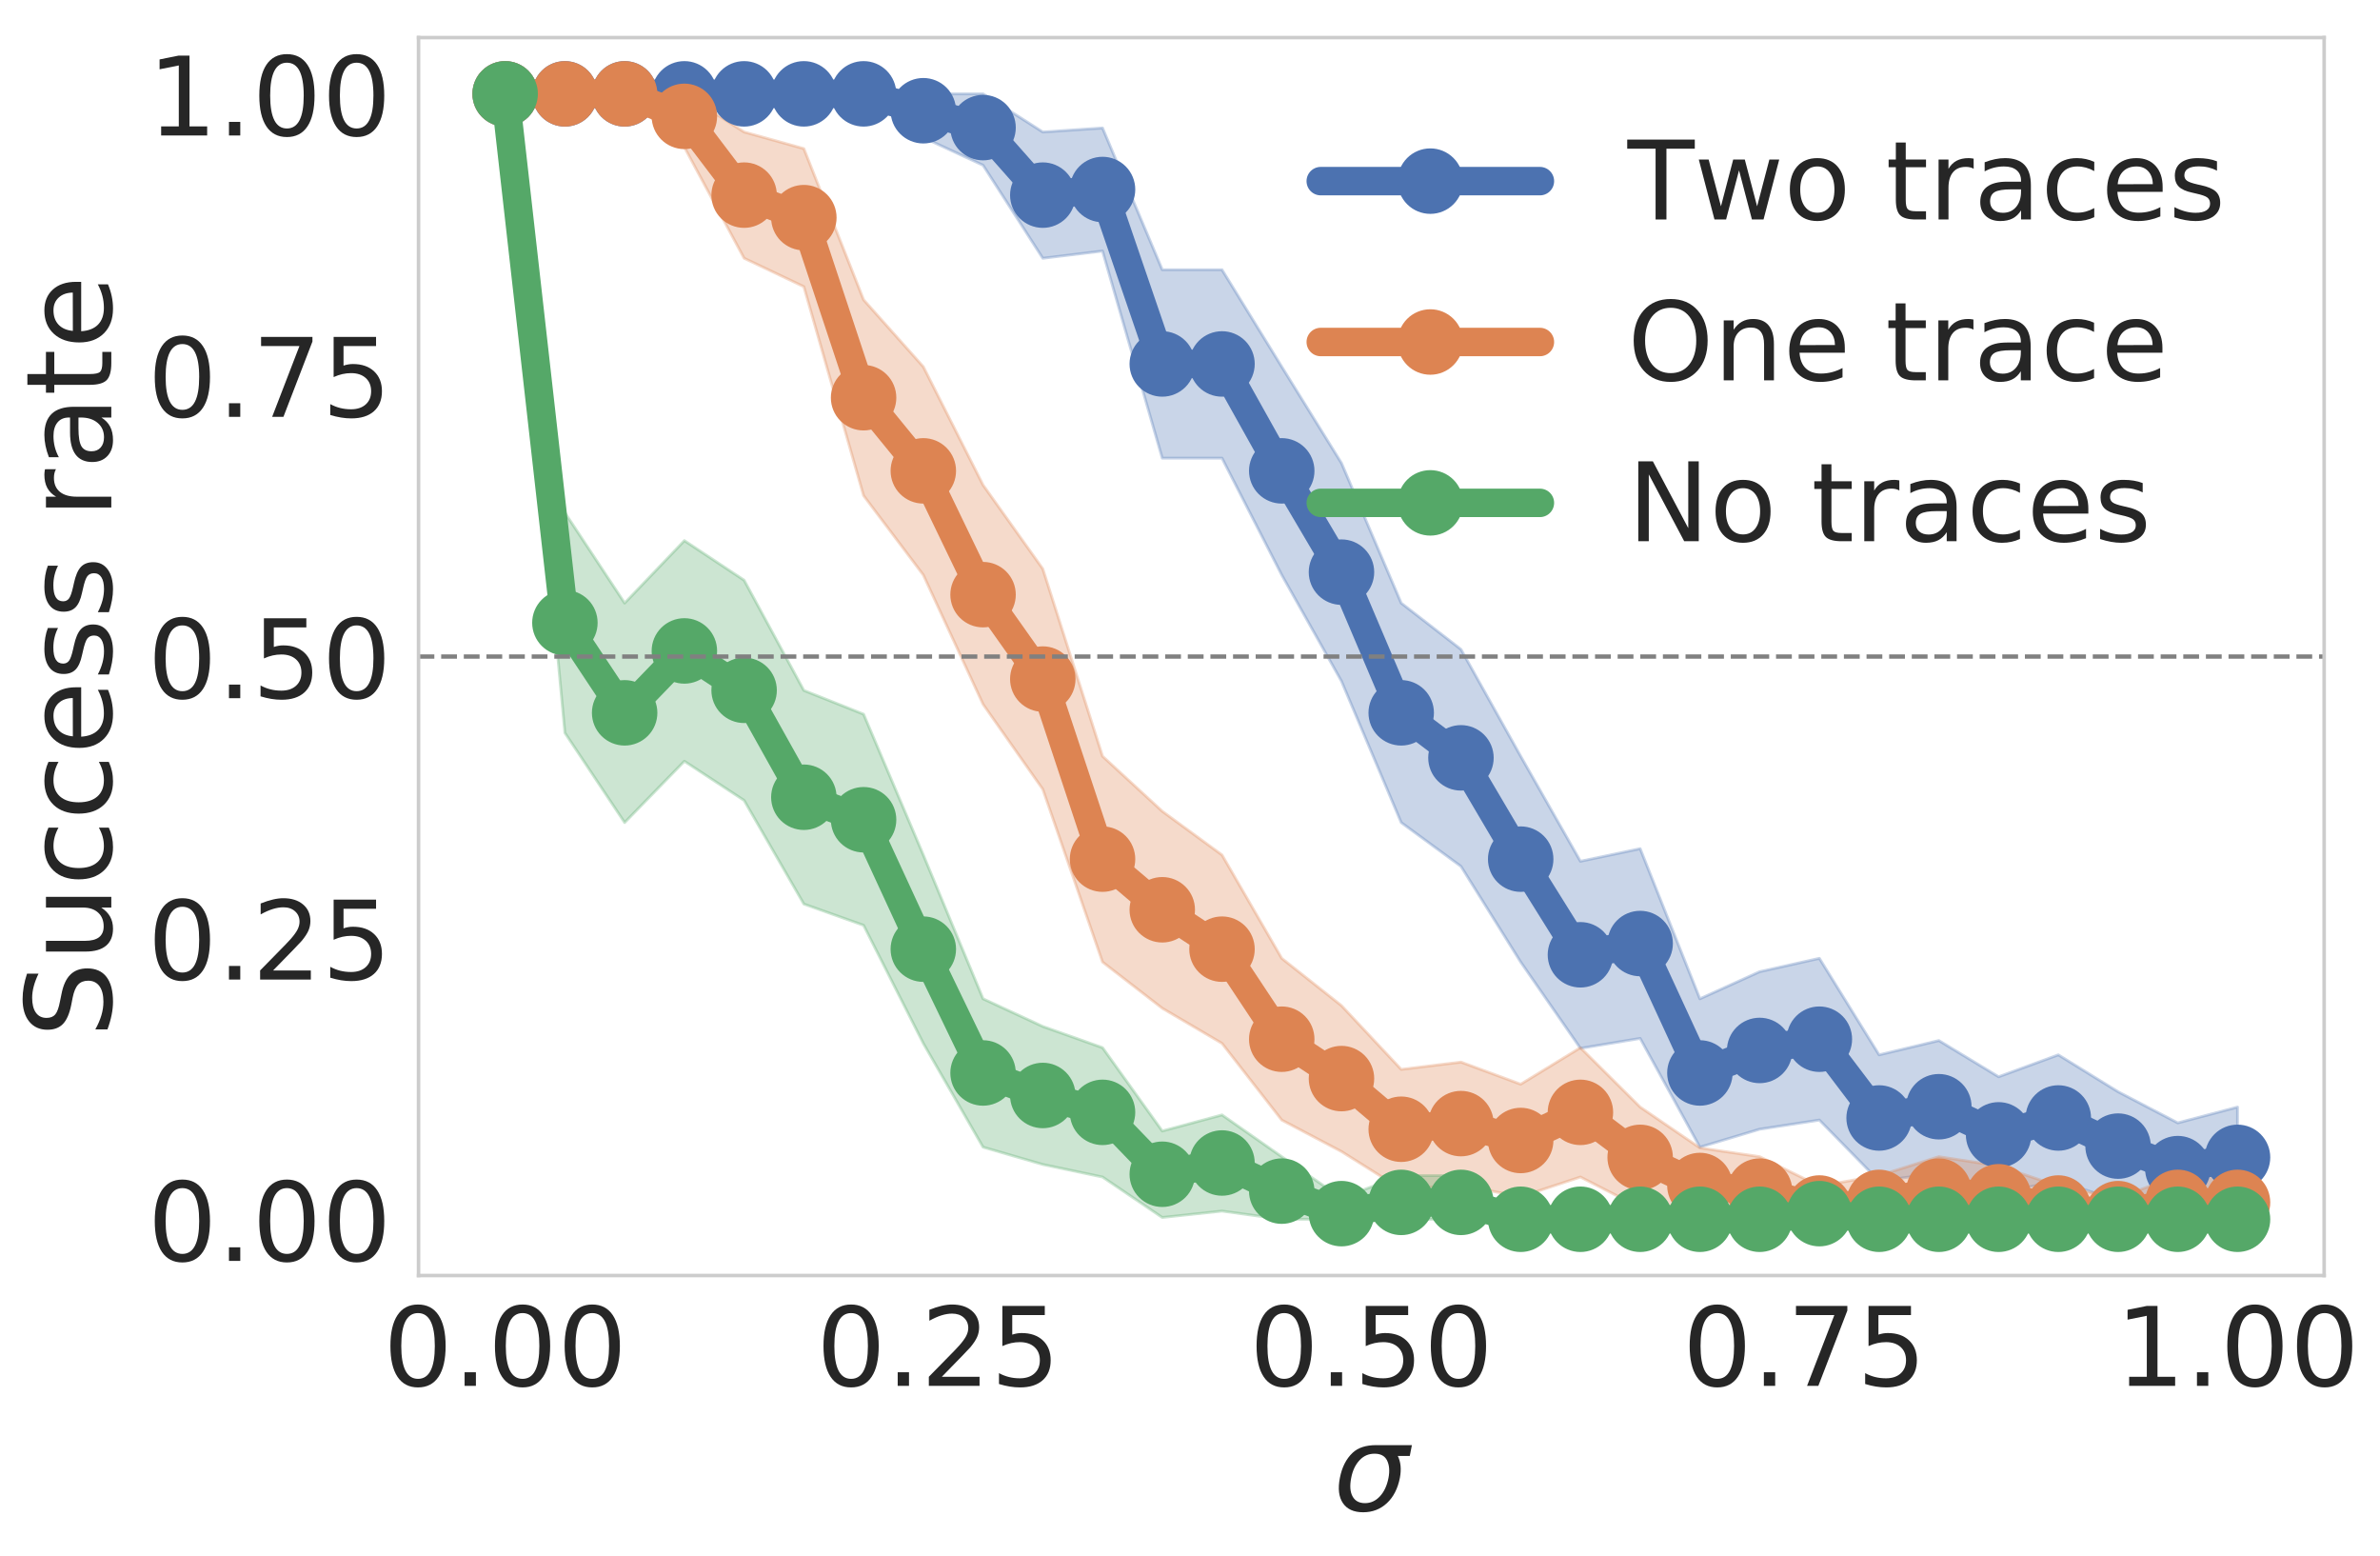 <?xml version="1.0" encoding="utf-8" standalone="no"?>
<!DOCTYPE svg PUBLIC "-//W3C//DTD SVG 1.1//EN"
  "http://www.w3.org/Graphics/SVG/1.1/DTD/svg11.dtd">
<!-- Created with matplotlib (https://matplotlib.org/) -->
<svg height="546.689pt" version="1.1" viewBox="0 0 836.296 546.689" width="836.296pt" xmlns="http://www.w3.org/2000/svg" xmlns:xlink="http://www.w3.org/1999/xlink">
 <defs>
  <style type="text/css">
*{stroke-linecap:butt;stroke-linejoin:round;}
  </style>
 </defs>
 <g id="figure_1">
  <g id="patch_1">
   <path d="M 0 546.689 
L 836.296 546.689 
L 836.296 0 
L 0 0 
z
" style="fill:none;"/>
  </g>
  <g id="axes_1">
   <g id="patch_2">
    <path d="M 147.071 448.08 
L 816.671 448.08 
L 816.671 13.2 
L 147.071 13.2 
z
" style="fill:none;"/>
   </g>
   <g id="matplotlib.axis_1">
    <g id="xtick_1">
     <g id="text_1">
      <!-- 0.00 -->
      <defs>
       <path d="M 31.781 66.406 
Q 24.172 66.406 20.328 58.906 
Q 16.5 51.422 16.5 36.375 
Q 16.5 21.391 20.328 13.891 
Q 24.172 6.391 31.781 6.391 
Q 39.453 6.391 43.281 13.891 
Q 47.125 21.391 47.125 36.375 
Q 47.125 51.422 43.281 58.906 
Q 39.453 66.406 31.781 66.406 
z
M 31.781 74.219 
Q 44.047 74.219 50.516 64.516 
Q 56.984 54.828 56.984 36.375 
Q 56.984 17.969 50.516 8.266 
Q 44.047 -1.422 31.781 -1.422 
Q 19.531 -1.422 13.062 8.266 
Q 6.594 17.969 6.594 36.375 
Q 6.594 54.828 13.062 64.516 
Q 19.531 74.219 31.781 74.219 
z
" id="DejaVuSans-48"/>
       <path d="M 10.688 12.406 
L 21 12.406 
L 21 0 
L 10.688 0 
z
" id="DejaVuSans-46"/>
      </defs>
      <g style="fill:#262626;" transform="translate(134.646 486.834)scale(0.385 -0.385)">
       <use xlink:href="#DejaVuSans-48"/>
       <use x="63.623" xlink:href="#DejaVuSans-46"/>
       <use x="95.41" xlink:href="#DejaVuSans-48"/>
       <use x="159.033" xlink:href="#DejaVuSans-48"/>
      </g>
     </g>
    </g>
    <g id="xtick_2">
     <g id="text_2">
      <!-- 0.25 -->
      <defs>
       <path d="M 19.188 8.297 
L 53.609 8.297 
L 53.609 0 
L 7.328 0 
L 7.328 8.297 
Q 12.938 14.109 22.625 23.891 
Q 32.328 33.688 34.812 36.531 
Q 39.547 41.844 41.422 45.531 
Q 43.312 49.219 43.312 52.781 
Q 43.312 58.594 39.234 62.25 
Q 35.156 65.922 28.609 65.922 
Q 23.969 65.922 18.812 64.312 
Q 13.672 62.703 7.812 59.422 
L 7.812 69.391 
Q 13.766 71.781 18.938 73 
Q 24.125 74.219 28.422 74.219 
Q 39.75 74.219 46.484 68.547 
Q 53.219 62.891 53.219 53.422 
Q 53.219 48.922 51.531 44.891 
Q 49.859 40.875 45.406 35.406 
Q 44.188 33.984 37.641 27.219 
Q 31.109 20.453 19.188 8.297 
z
" id="DejaVuSans-50"/>
       <path d="M 10.797 72.906 
L 49.516 72.906 
L 49.516 64.594 
L 19.828 64.594 
L 19.828 46.734 
Q 21.969 47.469 24.109 47.828 
Q 26.266 48.188 28.422 48.188 
Q 40.625 48.188 47.75 41.5 
Q 54.891 34.812 54.891 23.391 
Q 54.891 11.625 47.562 5.094 
Q 40.234 -1.422 26.906 -1.422 
Q 22.312 -1.422 17.547 -0.641 
Q 12.797 0.141 7.719 1.703 
L 7.719 11.625 
Q 12.109 9.234 16.797 8.062 
Q 21.484 6.891 26.703 6.891 
Q 35.156 6.891 40.078 11.328 
Q 45.016 15.766 45.016 23.391 
Q 45.016 31 40.078 35.438 
Q 35.156 39.891 26.703 39.891 
Q 22.75 39.891 18.812 39.016 
Q 14.891 38.141 10.797 36.281 
z
" id="DejaVuSans-53"/>
      </defs>
      <g style="fill:#262626;" transform="translate(286.828 486.834)scale(0.385 -0.385)">
       <use xlink:href="#DejaVuSans-48"/>
       <use x="63.623" xlink:href="#DejaVuSans-46"/>
       <use x="95.41" xlink:href="#DejaVuSans-50"/>
       <use x="159.033" xlink:href="#DejaVuSans-53"/>
      </g>
     </g>
    </g>
    <g id="xtick_3">
     <g id="text_3">
      <!-- 0.50 -->
      <g style="fill:#262626;" transform="translate(439.009 486.834)scale(0.385 -0.385)">
       <use xlink:href="#DejaVuSans-48"/>
       <use x="63.623" xlink:href="#DejaVuSans-46"/>
       <use x="95.41" xlink:href="#DejaVuSans-53"/>
       <use x="159.033" xlink:href="#DejaVuSans-48"/>
      </g>
     </g>
    </g>
    <g id="xtick_4">
     <g id="text_4">
      <!-- 0.75 -->
      <defs>
       <path d="M 8.203 72.906 
L 55.078 72.906 
L 55.078 68.703 
L 28.609 0 
L 18.312 0 
L 43.219 64.594 
L 8.203 64.594 
z
" id="DejaVuSans-55"/>
      </defs>
      <g style="fill:#262626;" transform="translate(591.191 486.834)scale(0.385 -0.385)">
       <use xlink:href="#DejaVuSans-48"/>
       <use x="63.623" xlink:href="#DejaVuSans-46"/>
       <use x="95.41" xlink:href="#DejaVuSans-55"/>
       <use x="159.033" xlink:href="#DejaVuSans-53"/>
      </g>
     </g>
    </g>
    <g id="xtick_5">
     <g id="text_5">
      <!-- 1.00 -->
      <defs>
       <path d="M 12.406 8.297 
L 28.516 8.297 
L 28.516 63.922 
L 10.984 60.406 
L 10.984 69.391 
L 28.422 72.906 
L 38.281 72.906 
L 38.281 8.297 
L 54.391 8.297 
L 54.391 0 
L 12.406 0 
z
" id="DejaVuSans-49"/>
      </defs>
      <g style="fill:#262626;" transform="translate(743.373 486.834)scale(0.385 -0.385)">
       <use xlink:href="#DejaVuSans-49"/>
       <use x="63.623" xlink:href="#DejaVuSans-46"/>
       <use x="95.41" xlink:href="#DejaVuSans-48"/>
       <use x="159.033" xlink:href="#DejaVuSans-48"/>
      </g>
     </g>
    </g>
    <g id="text_6">
     <!-- $\sigma$ -->
     <defs>
      <path d="M 34.672 47.562 
Q 27.25 47.562 22.219 42.188 
Q 16.891 36.578 15.141 27.297 
Q 13.188 17.484 16.312 11.812 
Q 19.391 6.203 26.656 6.203 
Q 33.844 6.203 39.109 11.859 
Q 44.438 17.531 46.344 27.297 
Q 48.047 36.234 45.016 42.188 
Q 42.188 47.562 34.672 47.562 
z
M 36.078 54.734 
L 65.922 54.688 
L 64.156 45.703 
L 54.109 45.703 
Q 57.906 38.094 55.859 27.297 
Q 53.219 13.875 45.062 6.25 
Q 36.859 -1.422 25.141 -1.422 
Q 13.375 -1.422 8.203 6.25 
Q 3.031 13.875 5.672 27.297 
Q 8.25 40.766 16.406 48.391 
Q 23.188 54.734 36.078 54.734 
z
" id="DejaVuSans-Oblique-963"/>
     </defs>
     <g style="fill:#262626;" transform="translate(468.431 530.754)scale(0.42 -0.42)">
      <use transform="translate(0 0.266)" xlink:href="#DejaVuSans-Oblique-963"/>
     </g>
    </g>
   </g>
   <g id="matplotlib.axis_2">
    <g id="ytick_1">
     <g id="text_7">
      <!-- 0.00 -->
      <g style="fill:#262626;" transform="translate(51.848 442.94)scale(0.385 -0.385)">
       <use xlink:href="#DejaVuSans-48"/>
       <use x="63.623" xlink:href="#DejaVuSans-46"/>
       <use x="95.41" xlink:href="#DejaVuSans-48"/>
       <use x="159.033" xlink:href="#DejaVuSans-48"/>
      </g>
     </g>
    </g>
    <g id="ytick_2">
     <g id="text_8">
      <!-- 0.25 -->
      <g style="fill:#262626;" transform="translate(51.848 344.103)scale(0.385 -0.385)">
       <use xlink:href="#DejaVuSans-48"/>
       <use x="63.623" xlink:href="#DejaVuSans-46"/>
       <use x="95.41" xlink:href="#DejaVuSans-50"/>
       <use x="159.033" xlink:href="#DejaVuSans-53"/>
      </g>
     </g>
    </g>
    <g id="ytick_3">
     <g id="text_9">
      <!-- 0.50 -->
      <g style="fill:#262626;" transform="translate(51.848 245.267)scale(0.385 -0.385)">
       <use xlink:href="#DejaVuSans-48"/>
       <use x="63.623" xlink:href="#DejaVuSans-46"/>
       <use x="95.41" xlink:href="#DejaVuSans-53"/>
       <use x="159.033" xlink:href="#DejaVuSans-48"/>
      </g>
     </g>
    </g>
    <g id="ytick_4">
     <g id="text_10">
      <!-- 0.75 -->
      <g style="fill:#262626;" transform="translate(51.848 146.431)scale(0.385 -0.385)">
       <use xlink:href="#DejaVuSans-48"/>
       <use x="63.623" xlink:href="#DejaVuSans-46"/>
       <use x="95.41" xlink:href="#DejaVuSans-55"/>
       <use x="159.033" xlink:href="#DejaVuSans-53"/>
      </g>
     </g>
    </g>
    <g id="ytick_5">
     <g id="text_11">
      <!-- 1.00 -->
      <g style="fill:#262626;" transform="translate(51.848 47.594)scale(0.385 -0.385)">
       <use xlink:href="#DejaVuSans-49"/>
       <use x="63.623" xlink:href="#DejaVuSans-46"/>
       <use x="95.41" xlink:href="#DejaVuSans-48"/>
       <use x="159.033" xlink:href="#DejaVuSans-48"/>
      </g>
     </g>
    </g>
    <g id="text_12">
     <!-- Success rate -->
     <defs>
      <path d="M 53.516 70.516 
L 53.516 60.891 
Q 47.906 63.578 42.922 64.891 
Q 37.938 66.219 33.297 66.219 
Q 25.25 66.219 20.875 63.094 
Q 16.5 59.969 16.5 54.203 
Q 16.5 49.359 19.406 46.891 
Q 22.312 44.438 30.422 42.922 
L 36.375 41.703 
Q 47.406 39.594 52.656 34.297 
Q 57.906 29 57.906 20.125 
Q 57.906 9.516 50.797 4.047 
Q 43.703 -1.422 29.984 -1.422 
Q 24.812 -1.422 18.969 -0.25 
Q 13.141 0.922 6.891 3.219 
L 6.891 13.375 
Q 12.891 10.016 18.656 8.297 
Q 24.422 6.594 29.984 6.594 
Q 38.422 6.594 43.016 9.906 
Q 47.609 13.234 47.609 19.391 
Q 47.609 24.75 44.312 27.781 
Q 41.016 30.812 33.5 32.328 
L 27.484 33.5 
Q 16.453 35.688 11.516 40.375 
Q 6.594 45.062 6.594 53.422 
Q 6.594 63.094 13.406 68.656 
Q 20.219 74.219 32.172 74.219 
Q 37.312 74.219 42.625 73.281 
Q 47.953 72.359 53.516 70.516 
z
" id="DejaVuSans-83"/>
      <path d="M 8.5 21.578 
L 8.5 54.688 
L 17.484 54.688 
L 17.484 21.922 
Q 17.484 14.156 20.5 10.266 
Q 23.531 6.391 29.594 6.391 
Q 36.859 6.391 41.078 11.031 
Q 45.312 15.672 45.312 23.688 
L 45.312 54.688 
L 54.297 54.688 
L 54.297 0 
L 45.312 0 
L 45.312 8.406 
Q 42.047 3.422 37.719 1 
Q 33.406 -1.422 27.688 -1.422 
Q 18.266 -1.422 13.375 4.438 
Q 8.5 10.297 8.5 21.578 
z
M 31.109 56 
z
" id="DejaVuSans-117"/>
      <path d="M 48.781 52.594 
L 48.781 44.188 
Q 44.969 46.297 41.141 47.344 
Q 37.312 48.391 33.406 48.391 
Q 24.656 48.391 19.812 42.844 
Q 14.984 37.312 14.984 27.297 
Q 14.984 17.281 19.812 11.734 
Q 24.656 6.203 33.406 6.203 
Q 37.312 6.203 41.141 7.25 
Q 44.969 8.297 48.781 10.406 
L 48.781 2.094 
Q 45.016 0.344 40.984 -0.531 
Q 36.969 -1.422 32.422 -1.422 
Q 20.062 -1.422 12.781 6.344 
Q 5.516 14.109 5.516 27.297 
Q 5.516 40.672 12.859 48.328 
Q 20.219 56 33.016 56 
Q 37.156 56 41.109 55.141 
Q 45.062 54.297 48.781 52.594 
z
" id="DejaVuSans-99"/>
      <path d="M 56.203 29.594 
L 56.203 25.203 
L 14.891 25.203 
Q 15.484 15.922 20.484 11.062 
Q 25.484 6.203 34.422 6.203 
Q 39.594 6.203 44.453 7.469 
Q 49.312 8.734 54.109 11.281 
L 54.109 2.781 
Q 49.266 0.734 44.188 -0.344 
Q 39.109 -1.422 33.891 -1.422 
Q 20.797 -1.422 13.156 6.188 
Q 5.516 13.812 5.516 26.812 
Q 5.516 40.234 12.766 48.109 
Q 20.016 56 32.328 56 
Q 43.359 56 49.781 48.891 
Q 56.203 41.797 56.203 29.594 
z
M 47.219 32.234 
Q 47.125 39.594 43.094 43.984 
Q 39.062 48.391 32.422 48.391 
Q 24.906 48.391 20.391 44.141 
Q 15.875 39.891 15.188 32.172 
z
" id="DejaVuSans-101"/>
      <path d="M 44.281 53.078 
L 44.281 44.578 
Q 40.484 46.531 36.375 47.5 
Q 32.281 48.484 27.875 48.484 
Q 21.188 48.484 17.844 46.438 
Q 14.5 44.391 14.5 40.281 
Q 14.5 37.156 16.891 35.375 
Q 19.281 33.594 26.516 31.984 
L 29.594 31.297 
Q 39.156 29.25 43.188 25.516 
Q 47.219 21.781 47.219 15.094 
Q 47.219 7.469 41.188 3.016 
Q 35.156 -1.422 24.609 -1.422 
Q 20.219 -1.422 15.453 -0.562 
Q 10.688 0.297 5.422 2 
L 5.422 11.281 
Q 10.406 8.688 15.234 7.391 
Q 20.062 6.109 24.812 6.109 
Q 31.156 6.109 34.562 8.281 
Q 37.984 10.453 37.984 14.406 
Q 37.984 18.062 35.516 20.016 
Q 33.062 21.969 24.703 23.781 
L 21.578 24.516 
Q 13.234 26.266 9.516 29.906 
Q 5.812 33.547 5.812 39.891 
Q 5.812 47.609 11.281 51.797 
Q 16.75 56 26.812 56 
Q 31.781 56 36.172 55.266 
Q 40.578 54.547 44.281 53.078 
z
" id="DejaVuSans-115"/>
      <path id="DejaVuSans-32"/>
      <path d="M 41.109 46.297 
Q 39.594 47.172 37.812 47.578 
Q 36.031 48 33.891 48 
Q 26.266 48 22.188 43.047 
Q 18.109 38.094 18.109 28.812 
L 18.109 0 
L 9.078 0 
L 9.078 54.688 
L 18.109 54.688 
L 18.109 46.188 
Q 20.953 51.172 25.484 53.578 
Q 30.031 56 36.531 56 
Q 37.453 56 38.578 55.875 
Q 39.703 55.766 41.062 55.516 
z
" id="DejaVuSans-114"/>
      <path d="M 34.281 27.484 
Q 23.391 27.484 19.188 25 
Q 14.984 22.516 14.984 16.5 
Q 14.984 11.719 18.141 8.906 
Q 21.297 6.109 26.703 6.109 
Q 34.188 6.109 38.703 11.406 
Q 43.219 16.703 43.219 25.484 
L 43.219 27.484 
z
M 52.203 31.203 
L 52.203 0 
L 43.219 0 
L 43.219 8.297 
Q 40.141 3.328 35.547 0.953 
Q 30.953 -1.422 24.312 -1.422 
Q 15.922 -1.422 10.953 3.297 
Q 6 8.016 6 15.922 
Q 6 25.141 12.172 29.828 
Q 18.359 34.516 30.609 34.516 
L 43.219 34.516 
L 43.219 35.406 
Q 43.219 41.609 39.141 45 
Q 35.062 48.391 27.688 48.391 
Q 23 48.391 18.547 47.266 
Q 14.109 46.141 10.016 43.891 
L 10.016 52.203 
Q 14.938 54.109 19.578 55.047 
Q 24.219 56 28.609 56 
Q 40.484 56 46.344 49.844 
Q 52.203 43.703 52.203 31.203 
z
" id="DejaVuSans-97"/>
      <path d="M 18.312 70.219 
L 18.312 54.688 
L 36.812 54.688 
L 36.812 47.703 
L 18.312 47.703 
L 18.312 18.016 
Q 18.312 11.328 20.141 9.422 
Q 21.969 7.516 27.594 7.516 
L 36.812 7.516 
L 36.812 0 
L 27.594 0 
Q 17.188 0 13.234 3.875 
Q 9.281 7.766 9.281 18.016 
L 9.281 47.703 
L 2.688 47.703 
L 2.688 54.688 
L 9.281 54.688 
L 9.281 70.219 
z
" id="DejaVuSans-116"/>
     </defs>
     <g style="fill:#262626;" transform="translate(39.113 364.505)rotate(-90)scale(0.42 -0.42)">
      <use xlink:href="#DejaVuSans-83"/>
      <use x="63.477" xlink:href="#DejaVuSans-117"/>
      <use x="126.855" xlink:href="#DejaVuSans-99"/>
      <use x="181.836" xlink:href="#DejaVuSans-99"/>
      <use x="236.816" xlink:href="#DejaVuSans-101"/>
      <use x="298.34" xlink:href="#DejaVuSans-115"/>
      <use x="350.439" xlink:href="#DejaVuSans-115"/>
      <use x="402.539" xlink:href="#DejaVuSans-32"/>
      <use x="434.326" xlink:href="#DejaVuSans-114"/>
      <use x="475.439" xlink:href="#DejaVuSans-97"/>
      <use x="536.719" xlink:href="#DejaVuSans-116"/>
      <use x="575.928" xlink:href="#DejaVuSans-101"/>
     </g>
    </g>
   </g>
   <g id="PolyCollection_1">
    <defs>
     <path d="M 177.507 -513.722 
L 177.507 -513.722 
L 198.498 -513.722 
L 219.488 -513.722 
L 240.479 -513.722 
L 261.47 -513.722 
L 282.46 -513.722 
L 303.451 -513.722 
L 324.441 -498.373 
L 345.432 -488.643 
L 366.423 -455.965 
L 387.413 -458.508 
L 408.404 -385.746 
L 429.394 -385.746 
L 450.385 -344.708 
L 471.375 -307.395 
L 492.366 -257.733 
L 513.357 -242.357 
L 534.347 -208.741 
L 555.338 -178.428 
L 576.328 -181.91 
L 597.319 -143.712 
L 618.31 -150.01 
L 639.3 -153.225 
L 660.291 -131.782 
L 681.281 -134.665 
L 702.272 -127.618 
L 723.263 -131.782 
L 744.253 -124.971 
L 765.244 -120.103 
L 786.234 -122.455 
L 786.234 -157.786 
L 786.234 -157.786 
L 765.244 -152.23 
L 744.253 -163.176 
L 723.263 -176.132 
L 702.272 -168.436 
L 681.281 -181.157 
L 660.291 -176.132 
L 639.3 -210.038 
L 618.31 -205.346 
L 597.319 -195.83 
L 576.328 -248.562 
L 555.338 -244.136 
L 534.347 -281.032 
L 513.357 -318.578 
L 492.366 -334.831 
L 471.375 -384.005 
L 450.385 -417.854 
L 429.394 -451.932 
L 408.404 -451.932 
L 387.413 -501.727 
L 366.423 -500.316 
L 345.432 -513.722 
L 324.441 -513.722 
L 303.451 -513.722 
L 282.46 -513.722 
L 261.47 -513.722 
L 240.479 -513.722 
L 219.488 -513.722 
L 198.498 -513.722 
L 177.507 -513.722 
z
" id="m46e40e74ac" style="stroke:#4c72b0;stroke-opacity:0.3;"/>
    </defs>
    <g clip-path="url(#pbecae1638c)">
     <use style="fill:#4c72b0;fill-opacity:0.3;stroke:#4c72b0;stroke-opacity:0.3;" x="0" xlink:href="#m46e40e74ac" y="546.689"/>
    </g>
   </g>
   <g id="PolyCollection_2">
    <defs>
     <path d="M 177.507 -513.722 
L 177.507 -513.722 
L 198.498 -513.722 
L 219.488 -513.722 
L 240.479 -494.967 
L 261.47 -455.965 
L 282.46 -445.989 
L 303.451 -372.578 
L 324.441 -344.708 
L 345.432 -299.285 
L 366.423 -269.43 
L 387.413 -208.741 
L 408.404 -192.497 
L 429.394 -180.166 
L 450.385 -153.225 
L 471.375 -142.168 
L 492.366 -128.982 
L 513.357 -130.371 
L 534.347 -126.28 
L 555.338 -133.214 
L 576.328 -122.455 
L 597.319 -118.376 
L 618.31 -118.376 
L 639.3 -118.376 
L 660.291 -118.376 
L 681.281 -118.376 
L 702.272 -118.376 
L 723.263 -118.376 
L 744.253 -118.376 
L 765.244 -118.376 
L 786.234 -118.376 
L 786.234 -133.725 
L 786.234 -133.725 
L 765.244 -133.725 
L 744.253 -125.818 
L 723.263 -130.039 
L 702.272 -137.131 
L 681.281 -140.357 
L 660.291 -133.725 
L 639.3 -130.039 
L 618.31 -140.357 
L 597.319 -143.455 
L 576.328 -157.786 
L 555.338 -178.654 
L 534.347 -165.821 
L 513.357 -173.59 
L 492.366 -171.025 
L 471.375 -193.421 
L 450.385 -210.038 
L 429.394 -246.352 
L 408.404 -261.695 
L 387.413 -281.032 
L 366.423 -346.854 
L 345.432 -376.301 
L 324.441 -417.854 
L 303.451 -441.379 
L 282.46 -494.478 
L 261.47 -500.316 
L 240.479 -513.722 
L 219.488 -513.722 
L 198.498 -513.722 
L 177.507 -513.722 
z
" id="m8ec0772bd4" style="stroke:#dd8452;stroke-opacity:0.3;"/>
    </defs>
    <g clip-path="url(#pbecae1638c)">
     <use style="fill:#dd8452;fill-opacity:0.3;stroke:#dd8452;stroke-opacity:0.3;" x="0" xlink:href="#m8ec0772bd4" y="546.689"/>
    </g>
   </g>
   <g id="PolyCollection_3">
    <defs>
     <path d="M 177.507 -513.722 
L 177.507 -513.722 
L 198.498 -289.236 
L 219.488 -257.733 
L 240.479 -279.284 
L 261.47 -265.515 
L 282.46 -229.118 
L 303.451 -221.646 
L 324.441 -180.166 
L 345.432 -143.712 
L 366.423 -137.62 
L 387.413 -133.214 
L 408.404 -119.006 
L 429.394 -121.256 
L 450.385 -118.376 
L 471.375 -118.376 
L 492.366 -118.376 
L 513.357 -118.376 
L 534.347 -118.376 
L 555.338 -118.376 
L 576.328 -118.376 
L 597.319 -118.376 
L 618.31 -118.376 
L 639.3 -118.376 
L 660.291 -118.376 
L 681.281 -118.376 
L 702.272 -118.376 
L 723.263 -118.376 
L 744.253 -118.376 
L 765.244 -118.376 
L 786.234 -118.376 
L 786.234 -118.376 
L 786.234 -118.376 
L 765.244 -118.376 
L 744.253 -118.376 
L 723.263 -118.376 
L 702.272 -118.376 
L 681.281 -118.376 
L 660.291 -118.376 
L 639.3 -125.818 
L 618.31 -118.376 
L 597.319 -118.376 
L 576.328 -118.376 
L 555.338 -118.376 
L 534.347 -118.376 
L 513.357 -133.725 
L 492.366 -133.725 
L 471.375 -125.818 
L 450.385 -140.357 
L 429.394 -155.031 
L 408.404 -149.374 
L 387.413 -178.654 
L 366.423 -186.109 
L 345.432 -195.83 
L 324.441 -246.352 
L 303.451 -295.802 
L 282.46 -304.144 
L 261.47 -342.862 
L 240.479 -356.767 
L 219.488 -334.831 
L 198.498 -366.583 
L 177.507 -513.722 
z
" id="mefc05b7f32" style="stroke:#55a868;stroke-opacity:0.3;"/>
    </defs>
    <g clip-path="url(#pbecae1638c)">
     <use style="fill:#55a868;fill-opacity:0.3;stroke:#55a868;stroke-opacity:0.3;" x="0" xlink:href="#mefc05b7f32" y="546.689"/>
    </g>
   </g>
   <g id="line2d_1">
    <path clip-path="url(#pbecae1638c)" d="M 177.507 32.967 
L 198.498 32.967 
L 219.488 32.967 
L 240.479 32.967 
L 261.47 32.967 
L 282.46 32.967 
L 303.451 32.967 
L 324.441 38.897 
L 345.432 44.828 
L 366.423 68.548 
L 387.413 66.572 
L 408.404 127.85 
L 429.394 127.85 
L 450.385 165.408 
L 471.375 200.989 
L 492.366 250.407 
L 513.357 266.221 
L 534.347 301.802 
L 555.338 335.407 
L 576.328 331.453 
L 597.319 376.918 
L 618.31 369.011 
L 639.3 365.057 
L 660.291 392.732 
L 681.281 388.778 
L 702.272 398.662 
L 723.263 392.732 
L 744.253 402.615 
L 765.244 410.522 
L 786.234 406.569 
" style="fill:none;stroke:#4c72b0;stroke-linecap:round;stroke-width:10;"/>
    <defs>
     <path d="M 0 11 
C 2.917 11 5.715 9.841 7.778 7.778 
C 9.841 5.715 11 2.917 11 0 
C 11 -2.917 9.841 -5.715 7.778 -7.778 
C 5.715 -9.841 2.917 -11 0 -11 
C -2.917 -11 -5.715 -9.841 -7.778 -7.778 
C -9.841 -5.715 -11 -2.917 -11 0 
C -11 2.917 -9.841 5.715 -7.778 7.778 
C -5.715 9.841 -2.917 11 0 11 
z
" id="me4e716985c" style="stroke:#4c72b0;"/>
    </defs>
    <g clip-path="url(#pbecae1638c)">
     <use style="fill:#4c72b0;stroke:#4c72b0;" x="177.507" xlink:href="#me4e716985c" y="32.967"/>
     <use style="fill:#4c72b0;stroke:#4c72b0;" x="198.498" xlink:href="#me4e716985c" y="32.967"/>
     <use style="fill:#4c72b0;stroke:#4c72b0;" x="219.488" xlink:href="#me4e716985c" y="32.967"/>
     <use style="fill:#4c72b0;stroke:#4c72b0;" x="240.479" xlink:href="#me4e716985c" y="32.967"/>
     <use style="fill:#4c72b0;stroke:#4c72b0;" x="261.47" xlink:href="#me4e716985c" y="32.967"/>
     <use style="fill:#4c72b0;stroke:#4c72b0;" x="282.46" xlink:href="#me4e716985c" y="32.967"/>
     <use style="fill:#4c72b0;stroke:#4c72b0;" x="303.451" xlink:href="#me4e716985c" y="32.967"/>
     <use style="fill:#4c72b0;stroke:#4c72b0;" x="324.441" xlink:href="#me4e716985c" y="38.897"/>
     <use style="fill:#4c72b0;stroke:#4c72b0;" x="345.432" xlink:href="#me4e716985c" y="44.828"/>
     <use style="fill:#4c72b0;stroke:#4c72b0;" x="366.423" xlink:href="#me4e716985c" y="68.548"/>
     <use style="fill:#4c72b0;stroke:#4c72b0;" x="387.413" xlink:href="#me4e716985c" y="66.572"/>
     <use style="fill:#4c72b0;stroke:#4c72b0;" x="408.404" xlink:href="#me4e716985c" y="127.85"/>
     <use style="fill:#4c72b0;stroke:#4c72b0;" x="429.394" xlink:href="#me4e716985c" y="127.85"/>
     <use style="fill:#4c72b0;stroke:#4c72b0;" x="450.385" xlink:href="#me4e716985c" y="165.408"/>
     <use style="fill:#4c72b0;stroke:#4c72b0;" x="471.375" xlink:href="#me4e716985c" y="200.989"/>
     <use style="fill:#4c72b0;stroke:#4c72b0;" x="492.366" xlink:href="#me4e716985c" y="250.407"/>
     <use style="fill:#4c72b0;stroke:#4c72b0;" x="513.357" xlink:href="#me4e716985c" y="266.221"/>
     <use style="fill:#4c72b0;stroke:#4c72b0;" x="534.347" xlink:href="#me4e716985c" y="301.802"/>
     <use style="fill:#4c72b0;stroke:#4c72b0;" x="555.338" xlink:href="#me4e716985c" y="335.407"/>
     <use style="fill:#4c72b0;stroke:#4c72b0;" x="576.328" xlink:href="#me4e716985c" y="331.453"/>
     <use style="fill:#4c72b0;stroke:#4c72b0;" x="597.319" xlink:href="#me4e716985c" y="376.918"/>
     <use style="fill:#4c72b0;stroke:#4c72b0;" x="618.31" xlink:href="#me4e716985c" y="369.011"/>
     <use style="fill:#4c72b0;stroke:#4c72b0;" x="639.3" xlink:href="#me4e716985c" y="365.057"/>
     <use style="fill:#4c72b0;stroke:#4c72b0;" x="660.291" xlink:href="#me4e716985c" y="392.732"/>
     <use style="fill:#4c72b0;stroke:#4c72b0;" x="681.281" xlink:href="#me4e716985c" y="388.778"/>
     <use style="fill:#4c72b0;stroke:#4c72b0;" x="702.272" xlink:href="#me4e716985c" y="398.662"/>
     <use style="fill:#4c72b0;stroke:#4c72b0;" x="723.263" xlink:href="#me4e716985c" y="392.732"/>
     <use style="fill:#4c72b0;stroke:#4c72b0;" x="744.253" xlink:href="#me4e716985c" y="402.615"/>
     <use style="fill:#4c72b0;stroke:#4c72b0;" x="765.244" xlink:href="#me4e716985c" y="410.522"/>
     <use style="fill:#4c72b0;stroke:#4c72b0;" x="786.234" xlink:href="#me4e716985c" y="406.569"/>
    </g>
   </g>
   <g id="line2d_2">
    <path clip-path="url(#pbecae1638c)" d="M 177.507 32.967 
L 198.498 32.967 
L 219.488 32.967 
L 240.479 40.874 
L 261.47 68.548 
L 282.46 76.455 
L 303.451 139.711 
L 324.441 165.408 
L 345.432 208.896 
L 366.423 238.547 
L 387.413 301.802 
L 408.404 319.593 
L 429.394 333.43 
L 450.385 365.057 
L 471.375 378.895 
L 492.366 396.685 
L 513.357 394.708 
L 534.347 400.639 
L 555.338 390.755 
L 576.328 406.569 
L 597.319 416.452 
L 618.31 418.429 
L 639.3 424.359 
L 660.291 422.383 
L 681.281 418.429 
L 702.272 420.406 
L 723.263 424.359 
L 744.253 426.336 
L 765.244 422.383 
L 786.234 422.383 
" style="fill:none;stroke:#dd8452;stroke-linecap:round;stroke-width:10;"/>
    <defs>
     <path d="M 0 11 
C 2.917 11 5.715 9.841 7.778 7.778 
C 9.841 5.715 11 2.917 11 0 
C 11 -2.917 9.841 -5.715 7.778 -7.778 
C 5.715 -9.841 2.917 -11 0 -11 
C -2.917 -11 -5.715 -9.841 -7.778 -7.778 
C -9.841 -5.715 -11 -2.917 -11 0 
C -11 2.917 -9.841 5.715 -7.778 7.778 
C -5.715 9.841 -2.917 11 0 11 
z
" id="mad3af0ac93" style="stroke:#dd8452;"/>
    </defs>
    <g clip-path="url(#pbecae1638c)">
     <use style="fill:#dd8452;stroke:#dd8452;" x="177.507" xlink:href="#mad3af0ac93" y="32.967"/>
     <use style="fill:#dd8452;stroke:#dd8452;" x="198.498" xlink:href="#mad3af0ac93" y="32.967"/>
     <use style="fill:#dd8452;stroke:#dd8452;" x="219.488" xlink:href="#mad3af0ac93" y="32.967"/>
     <use style="fill:#dd8452;stroke:#dd8452;" x="240.479" xlink:href="#mad3af0ac93" y="40.874"/>
     <use style="fill:#dd8452;stroke:#dd8452;" x="261.47" xlink:href="#mad3af0ac93" y="68.548"/>
     <use style="fill:#dd8452;stroke:#dd8452;" x="282.46" xlink:href="#mad3af0ac93" y="76.455"/>
     <use style="fill:#dd8452;stroke:#dd8452;" x="303.451" xlink:href="#mad3af0ac93" y="139.711"/>
     <use style="fill:#dd8452;stroke:#dd8452;" x="324.441" xlink:href="#mad3af0ac93" y="165.408"/>
     <use style="fill:#dd8452;stroke:#dd8452;" x="345.432" xlink:href="#mad3af0ac93" y="208.896"/>
     <use style="fill:#dd8452;stroke:#dd8452;" x="366.423" xlink:href="#mad3af0ac93" y="238.547"/>
     <use style="fill:#dd8452;stroke:#dd8452;" x="387.413" xlink:href="#mad3af0ac93" y="301.802"/>
     <use style="fill:#dd8452;stroke:#dd8452;" x="408.404" xlink:href="#mad3af0ac93" y="319.593"/>
     <use style="fill:#dd8452;stroke:#dd8452;" x="429.394" xlink:href="#mad3af0ac93" y="333.43"/>
     <use style="fill:#dd8452;stroke:#dd8452;" x="450.385" xlink:href="#mad3af0ac93" y="365.057"/>
     <use style="fill:#dd8452;stroke:#dd8452;" x="471.375" xlink:href="#mad3af0ac93" y="378.895"/>
     <use style="fill:#dd8452;stroke:#dd8452;" x="492.366" xlink:href="#mad3af0ac93" y="396.685"/>
     <use style="fill:#dd8452;stroke:#dd8452;" x="513.357" xlink:href="#mad3af0ac93" y="394.708"/>
     <use style="fill:#dd8452;stroke:#dd8452;" x="534.347" xlink:href="#mad3af0ac93" y="400.639"/>
     <use style="fill:#dd8452;stroke:#dd8452;" x="555.338" xlink:href="#mad3af0ac93" y="390.755"/>
     <use style="fill:#dd8452;stroke:#dd8452;" x="576.328" xlink:href="#mad3af0ac93" y="406.569"/>
     <use style="fill:#dd8452;stroke:#dd8452;" x="597.319" xlink:href="#mad3af0ac93" y="416.452"/>
     <use style="fill:#dd8452;stroke:#dd8452;" x="618.31" xlink:href="#mad3af0ac93" y="418.429"/>
     <use style="fill:#dd8452;stroke:#dd8452;" x="639.3" xlink:href="#mad3af0ac93" y="424.359"/>
     <use style="fill:#dd8452;stroke:#dd8452;" x="660.291" xlink:href="#mad3af0ac93" y="422.383"/>
     <use style="fill:#dd8452;stroke:#dd8452;" x="681.281" xlink:href="#mad3af0ac93" y="418.429"/>
     <use style="fill:#dd8452;stroke:#dd8452;" x="702.272" xlink:href="#mad3af0ac93" y="420.406"/>
     <use style="fill:#dd8452;stroke:#dd8452;" x="723.263" xlink:href="#mad3af0ac93" y="424.359"/>
     <use style="fill:#dd8452;stroke:#dd8452;" x="744.253" xlink:href="#mad3af0ac93" y="426.336"/>
     <use style="fill:#dd8452;stroke:#dd8452;" x="765.244" xlink:href="#mad3af0ac93" y="422.383"/>
     <use style="fill:#dd8452;stroke:#dd8452;" x="786.234" xlink:href="#mad3af0ac93" y="422.383"/>
    </g>
   </g>
   <g id="line2d_3">
    <path clip-path="url(#pbecae1638c)" d="M 177.507 32.967 
L 198.498 218.78 
L 219.488 250.407 
L 240.479 228.663 
L 261.47 242.5 
L 282.46 280.058 
L 303.451 287.965 
L 324.441 333.43 
L 345.432 376.918 
L 366.423 384.825 
L 387.413 390.755 
L 408.404 412.499 
L 429.394 408.545 
L 450.385 418.429 
L 471.375 426.336 
L 492.366 422.383 
L 513.357 422.383 
L 534.347 428.313 
L 555.338 428.313 
L 576.328 428.313 
L 597.319 428.313 
L 618.31 428.313 
L 639.3 426.336 
L 660.291 428.313 
L 681.281 428.313 
L 702.272 428.313 
L 723.263 428.313 
L 744.253 428.313 
L 765.244 428.313 
L 786.234 428.313 
" style="fill:none;stroke:#55a868;stroke-linecap:round;stroke-width:10;"/>
    <defs>
     <path d="M 0 11 
C 2.917 11 5.715 9.841 7.778 7.778 
C 9.841 5.715 11 2.917 11 0 
C 11 -2.917 9.841 -5.715 7.778 -7.778 
C 5.715 -9.841 2.917 -11 0 -11 
C -2.917 -11 -5.715 -9.841 -7.778 -7.778 
C -9.841 -5.715 -11 -2.917 -11 0 
C -11 2.917 -9.841 5.715 -7.778 7.778 
C -5.715 9.841 -2.917 11 0 11 
z
" id="mff17766f94" style="stroke:#55a868;"/>
    </defs>
    <g clip-path="url(#pbecae1638c)">
     <use style="fill:#55a868;stroke:#55a868;" x="177.507" xlink:href="#mff17766f94" y="32.967"/>
     <use style="fill:#55a868;stroke:#55a868;" x="198.498" xlink:href="#mff17766f94" y="218.78"/>
     <use style="fill:#55a868;stroke:#55a868;" x="219.488" xlink:href="#mff17766f94" y="250.407"/>
     <use style="fill:#55a868;stroke:#55a868;" x="240.479" xlink:href="#mff17766f94" y="228.663"/>
     <use style="fill:#55a868;stroke:#55a868;" x="261.47" xlink:href="#mff17766f94" y="242.5"/>
     <use style="fill:#55a868;stroke:#55a868;" x="282.46" xlink:href="#mff17766f94" y="280.058"/>
     <use style="fill:#55a868;stroke:#55a868;" x="303.451" xlink:href="#mff17766f94" y="287.965"/>
     <use style="fill:#55a868;stroke:#55a868;" x="324.441" xlink:href="#mff17766f94" y="333.43"/>
     <use style="fill:#55a868;stroke:#55a868;" x="345.432" xlink:href="#mff17766f94" y="376.918"/>
     <use style="fill:#55a868;stroke:#55a868;" x="366.423" xlink:href="#mff17766f94" y="384.825"/>
     <use style="fill:#55a868;stroke:#55a868;" x="387.413" xlink:href="#mff17766f94" y="390.755"/>
     <use style="fill:#55a868;stroke:#55a868;" x="408.404" xlink:href="#mff17766f94" y="412.499"/>
     <use style="fill:#55a868;stroke:#55a868;" x="429.394" xlink:href="#mff17766f94" y="408.545"/>
     <use style="fill:#55a868;stroke:#55a868;" x="450.385" xlink:href="#mff17766f94" y="418.429"/>
     <use style="fill:#55a868;stroke:#55a868;" x="471.375" xlink:href="#mff17766f94" y="426.336"/>
     <use style="fill:#55a868;stroke:#55a868;" x="492.366" xlink:href="#mff17766f94" y="422.383"/>
     <use style="fill:#55a868;stroke:#55a868;" x="513.357" xlink:href="#mff17766f94" y="422.383"/>
     <use style="fill:#55a868;stroke:#55a868;" x="534.347" xlink:href="#mff17766f94" y="428.313"/>
     <use style="fill:#55a868;stroke:#55a868;" x="555.338" xlink:href="#mff17766f94" y="428.313"/>
     <use style="fill:#55a868;stroke:#55a868;" x="576.328" xlink:href="#mff17766f94" y="428.313"/>
     <use style="fill:#55a868;stroke:#55a868;" x="597.319" xlink:href="#mff17766f94" y="428.313"/>
     <use style="fill:#55a868;stroke:#55a868;" x="618.31" xlink:href="#mff17766f94" y="428.313"/>
     <use style="fill:#55a868;stroke:#55a868;" x="639.3" xlink:href="#mff17766f94" y="426.336"/>
     <use style="fill:#55a868;stroke:#55a868;" x="660.291" xlink:href="#mff17766f94" y="428.313"/>
     <use style="fill:#55a868;stroke:#55a868;" x="681.281" xlink:href="#mff17766f94" y="428.313"/>
     <use style="fill:#55a868;stroke:#55a868;" x="702.272" xlink:href="#mff17766f94" y="428.313"/>
     <use style="fill:#55a868;stroke:#55a868;" x="723.263" xlink:href="#mff17766f94" y="428.313"/>
     <use style="fill:#55a868;stroke:#55a868;" x="744.253" xlink:href="#mff17766f94" y="428.313"/>
     <use style="fill:#55a868;stroke:#55a868;" x="765.244" xlink:href="#mff17766f94" y="428.313"/>
     <use style="fill:#55a868;stroke:#55a868;" x="786.234" xlink:href="#mff17766f94" y="428.313"/>
    </g>
   </g>
   <g id="line2d_4">
    <path clip-path="url(#pbecae1638c)" d="M 147.071 230.64 
L 816.671 230.64 
" style="fill:none;stroke:#808080;stroke-dasharray:5.55,2.4;stroke-dashoffset:0;stroke-width:1.5;"/>
   </g>
   <g id="patch_3">
    <path d="M 147.071 448.08 
L 147.071 13.2 
" style="fill:none;stroke:#cccccc;stroke-linecap:square;stroke-linejoin:miter;stroke-width:1.25;"/>
   </g>
   <g id="patch_4">
    <path d="M 816.671 448.08 
L 816.671 13.2 
" style="fill:none;stroke:#cccccc;stroke-linecap:square;stroke-linejoin:miter;stroke-width:1.25;"/>
   </g>
   <g id="patch_5">
    <path d="M 147.071 448.08 
L 816.671 448.08 
" style="fill:none;stroke:#cccccc;stroke-linecap:square;stroke-linejoin:miter;stroke-width:1.25;"/>
   </g>
   <g id="patch_6">
    <path d="M 147.071 13.2 
L 816.671 13.2 
" style="fill:none;stroke:#cccccc;stroke-linecap:square;stroke-linejoin:miter;stroke-width:1.25;"/>
   </g>
   <g id="legend_1">
    <g id="line2d_5">
     <path d="M 464.095 63.629 
L 541.095 63.629 
" style="fill:none;stroke:#4c72b0;stroke-linecap:round;stroke-width:10;"/>
    </g>
    <g id="line2d_6">
     <g>
      <use style="fill:#4c72b0;stroke:#4c72b0;" x="502.595" xlink:href="#me4e716985c" y="63.629"/>
     </g>
    </g>
    <g id="text_13">
     <!-- Two traces -->
     <defs>
      <path d="M -0.297 72.906 
L 61.375 72.906 
L 61.375 64.594 
L 35.5 64.594 
L 35.5 0 
L 25.594 0 
L 25.594 64.594 
L -0.297 64.594 
z
" id="DejaVuSans-84"/>
      <path d="M 4.203 54.688 
L 13.188 54.688 
L 24.422 12.016 
L 35.594 54.688 
L 46.188 54.688 
L 57.422 12.016 
L 68.609 54.688 
L 77.594 54.688 
L 63.281 0 
L 52.688 0 
L 40.922 44.828 
L 29.109 0 
L 18.5 0 
z
" id="DejaVuSans-119"/>
      <path d="M 30.609 48.391 
Q 23.391 48.391 19.188 42.75 
Q 14.984 37.109 14.984 27.297 
Q 14.984 17.484 19.156 11.844 
Q 23.344 6.203 30.609 6.203 
Q 37.797 6.203 41.984 11.859 
Q 46.188 17.531 46.188 27.297 
Q 46.188 37.016 41.984 42.703 
Q 37.797 48.391 30.609 48.391 
z
M 30.609 56 
Q 42.328 56 49.016 48.375 
Q 55.719 40.766 55.719 27.297 
Q 55.719 13.875 49.016 6.219 
Q 42.328 -1.422 30.609 -1.422 
Q 18.844 -1.422 12.172 6.219 
Q 5.516 13.875 5.516 27.297 
Q 5.516 40.766 12.172 48.375 
Q 18.844 56 30.609 56 
z
" id="DejaVuSans-111"/>
     </defs>
     <g style="fill:#262626;" transform="translate(571.895 77.104)scale(0.385 -0.385)">
      <use xlink:href="#DejaVuSans-84"/>
      <use x="60.834" xlink:href="#DejaVuSans-119"/>
      <use x="142.621" xlink:href="#DejaVuSans-111"/>
      <use x="203.803" xlink:href="#DejaVuSans-32"/>
      <use x="235.59" xlink:href="#DejaVuSans-116"/>
      <use x="274.799" xlink:href="#DejaVuSans-114"/>
      <use x="315.912" xlink:href="#DejaVuSans-97"/>
      <use x="377.191" xlink:href="#DejaVuSans-99"/>
      <use x="432.172" xlink:href="#DejaVuSans-101"/>
      <use x="493.695" xlink:href="#DejaVuSans-115"/>
     </g>
    </g>
    <g id="line2d_7">
     <path d="M 464.095 120.14 
L 541.095 120.14 
" style="fill:none;stroke:#dd8452;stroke-linecap:round;stroke-width:10;"/>
    </g>
    <g id="line2d_8">
     <g>
      <use style="fill:#dd8452;stroke:#dd8452;" x="502.595" xlink:href="#mad3af0ac93" y="120.14"/>
     </g>
    </g>
    <g id="text_14">
     <!-- One trace -->
     <defs>
      <path d="M 39.406 66.219 
Q 28.656 66.219 22.328 58.203 
Q 16.016 50.203 16.016 36.375 
Q 16.016 22.609 22.328 14.594 
Q 28.656 6.594 39.406 6.594 
Q 50.141 6.594 56.422 14.594 
Q 62.703 22.609 62.703 36.375 
Q 62.703 50.203 56.422 58.203 
Q 50.141 66.219 39.406 66.219 
z
M 39.406 74.219 
Q 54.734 74.219 63.906 63.938 
Q 73.094 53.656 73.094 36.375 
Q 73.094 19.141 63.906 8.859 
Q 54.734 -1.422 39.406 -1.422 
Q 24.031 -1.422 14.812 8.828 
Q 5.609 19.094 5.609 36.375 
Q 5.609 53.656 14.812 63.938 
Q 24.031 74.219 39.406 74.219 
z
" id="DejaVuSans-79"/>
      <path d="M 54.891 33.016 
L 54.891 0 
L 45.906 0 
L 45.906 32.719 
Q 45.906 40.484 42.875 44.328 
Q 39.844 48.188 33.797 48.188 
Q 26.516 48.188 22.312 43.547 
Q 18.109 38.922 18.109 30.906 
L 18.109 0 
L 9.078 0 
L 9.078 54.688 
L 18.109 54.688 
L 18.109 46.188 
Q 21.344 51.125 25.703 53.562 
Q 30.078 56 35.797 56 
Q 45.219 56 50.047 50.172 
Q 54.891 44.344 54.891 33.016 
z
" id="DejaVuSans-110"/>
     </defs>
     <g style="fill:#262626;" transform="translate(571.895 133.615)scale(0.385 -0.385)">
      <use xlink:href="#DejaVuSans-79"/>
      <use x="78.711" xlink:href="#DejaVuSans-110"/>
      <use x="142.09" xlink:href="#DejaVuSans-101"/>
      <use x="203.613" xlink:href="#DejaVuSans-32"/>
      <use x="235.4" xlink:href="#DejaVuSans-116"/>
      <use x="274.609" xlink:href="#DejaVuSans-114"/>
      <use x="315.723" xlink:href="#DejaVuSans-97"/>
      <use x="377.002" xlink:href="#DejaVuSans-99"/>
      <use x="431.982" xlink:href="#DejaVuSans-101"/>
     </g>
    </g>
    <g id="line2d_9">
     <path d="M 464.095 176.651 
L 541.095 176.651 
" style="fill:none;stroke:#55a868;stroke-linecap:round;stroke-width:10;"/>
    </g>
    <g id="line2d_10">
     <g>
      <use style="fill:#55a868;stroke:#55a868;" x="502.595" xlink:href="#mff17766f94" y="176.651"/>
     </g>
    </g>
    <g id="text_15">
     <!-- No traces -->
     <defs>
      <path d="M 9.812 72.906 
L 23.094 72.906 
L 55.422 11.922 
L 55.422 72.906 
L 64.984 72.906 
L 64.984 0 
L 51.703 0 
L 19.391 60.984 
L 19.391 0 
L 9.812 0 
z
" id="DejaVuSans-78"/>
     </defs>
     <g style="fill:#262626;" transform="translate(571.895 190.126)scale(0.385 -0.385)">
      <use xlink:href="#DejaVuSans-78"/>
      <use x="74.805" xlink:href="#DejaVuSans-111"/>
      <use x="135.986" xlink:href="#DejaVuSans-32"/>
      <use x="167.773" xlink:href="#DejaVuSans-116"/>
      <use x="206.982" xlink:href="#DejaVuSans-114"/>
      <use x="248.096" xlink:href="#DejaVuSans-97"/>
      <use x="309.375" xlink:href="#DejaVuSans-99"/>
      <use x="364.355" xlink:href="#DejaVuSans-101"/>
      <use x="425.879" xlink:href="#DejaVuSans-115"/>
     </g>
    </g>
   </g>
  </g>
 </g>
 <defs>
  <clipPath id="pbecae1638c">
   <rect height="434.88" width="669.6" x="147.071" y="13.2"/>
  </clipPath>
 </defs>
</svg>
